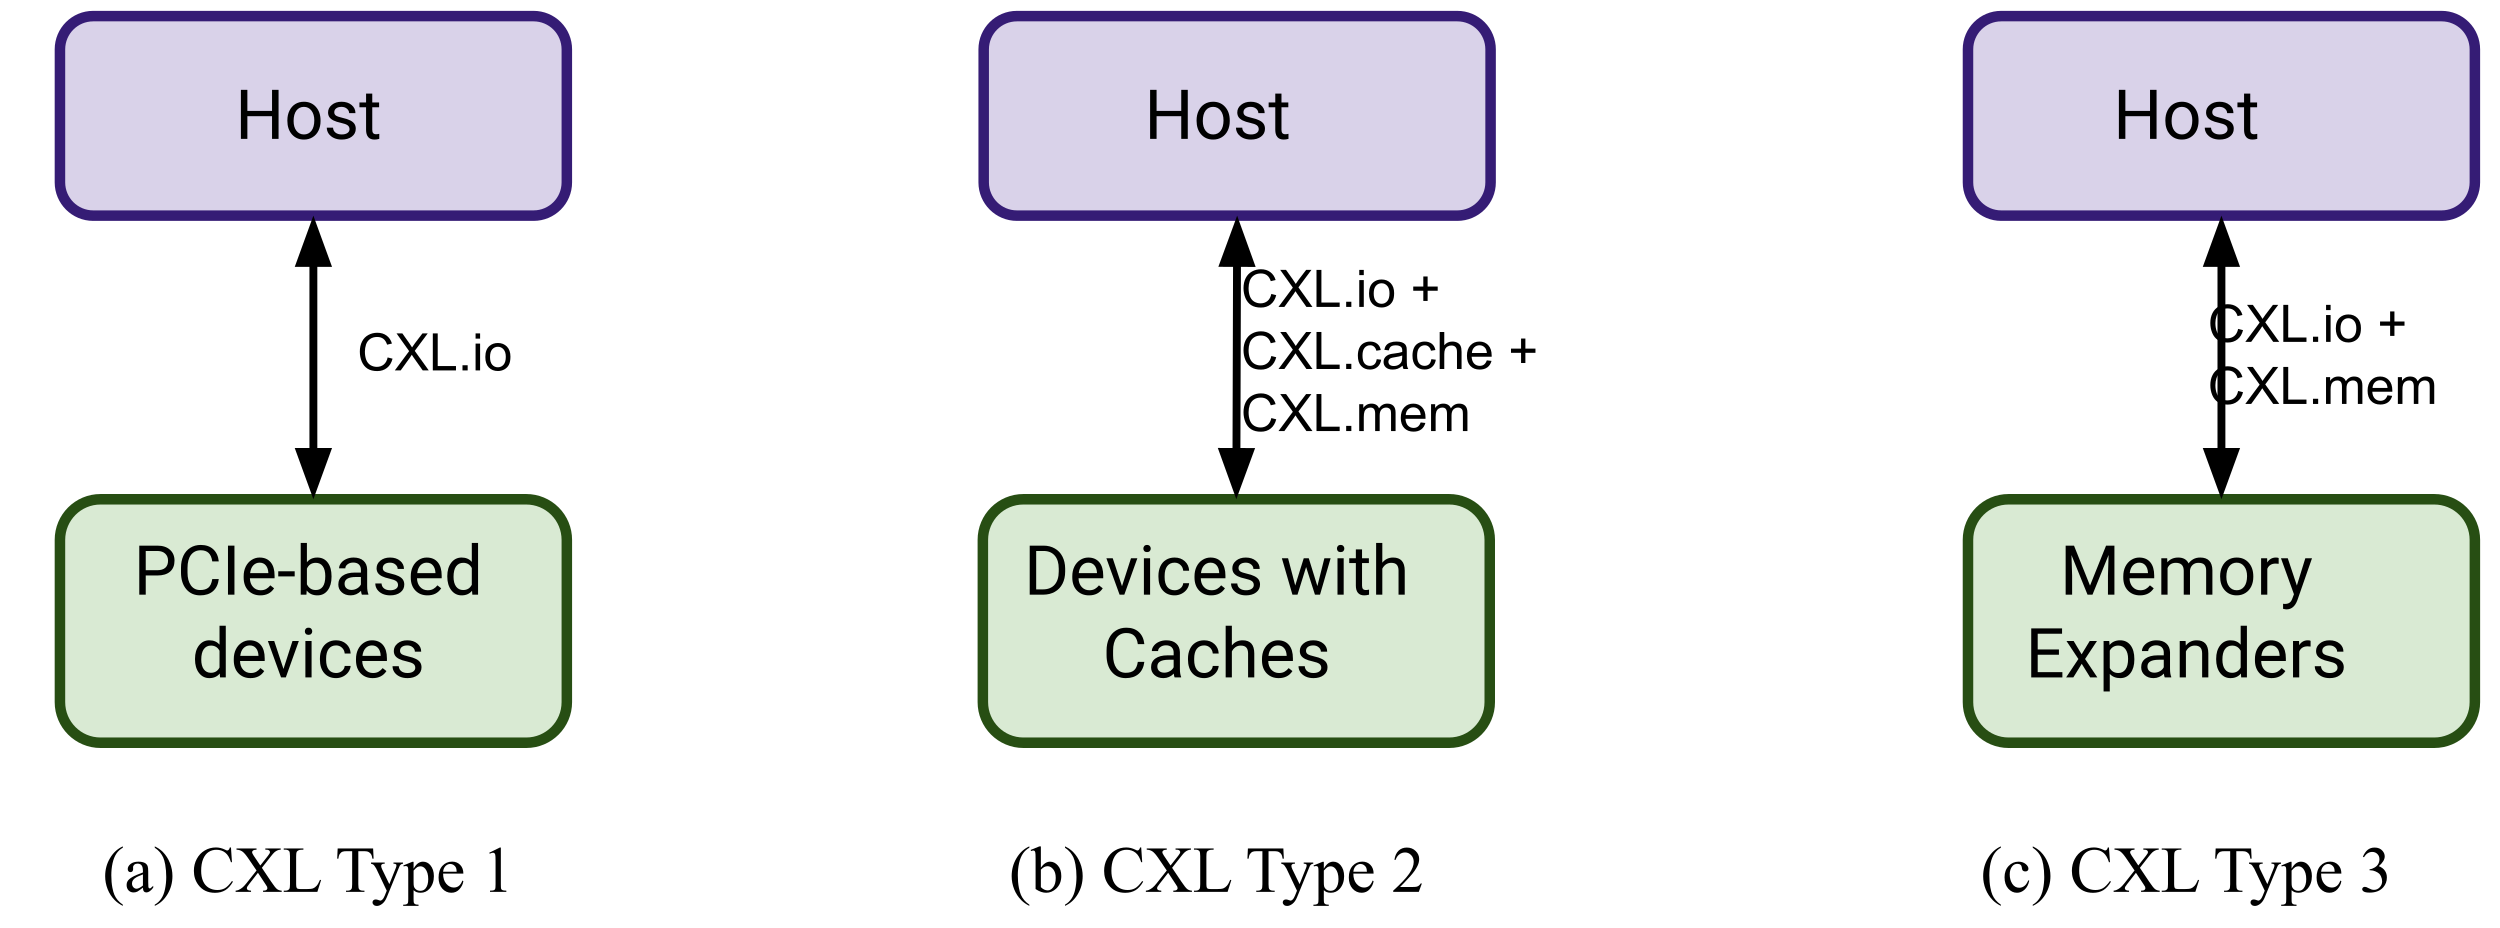 <?xml version="1.0" encoding="UTF-8"?>
<svg xmlns="http://www.w3.org/2000/svg" xmlns:xlink="http://www.w3.org/1999/xlink" width="725pt" height="269pt" viewBox="0 0 725 269" version="1.1">
<defs>
<g>
<symbol overflow="visible" id="glyph0-0">
<path style="stroke:none;" d="M 7.891 0 L 0.984 0 L 0.984 -14.219 L 7.891 -14.219 Z M 7.359 -0.828 L 7.359 -13.391 L 4.688 -7.109 Z M 1.5 -13.266 L 1.5 -0.938 L 4.125 -7.109 Z M 1.891 -0.531 L 6.922 -0.531 L 4.406 -6.453 Z M 4.406 -7.781 L 6.922 -13.688 L 1.891 -13.688 Z M 4.406 -7.781 "/>
</symbol>
<symbol overflow="visible" id="glyph0-1">
<path style="stroke:none;" d="M 12.578 0 L 10.688 0 L 10.688 -6.578 L 3.531 -6.578 L 3.531 0 L 1.656 0 L 1.656 -14.219 L 3.531 -14.219 L 3.531 -8.109 L 10.688 -8.109 L 10.688 -14.219 L 12.578 -14.219 Z M 12.578 0 "/>
</symbol>
<symbol overflow="visible" id="glyph0-2">
<path style="stroke:none;" d="M 0.891 -5.375 C 0.891 -6.414 1.094 -7.348 1.5 -8.172 C 1.906 -9.004 2.469 -9.645 3.188 -10.094 C 3.914 -10.539 4.75 -10.766 5.688 -10.766 C 7.125 -10.766 8.285 -10.266 9.172 -9.266 C 10.066 -8.273 10.516 -6.953 10.516 -5.297 L 10.516 -5.172 C 10.516 -4.141 10.316 -3.211 9.922 -2.391 C 9.523 -1.578 8.957 -0.941 8.219 -0.484 C 7.488 -0.023 6.648 0.203 5.703 0.203 C 4.273 0.203 3.113 -0.297 2.219 -1.297 C 1.332 -2.297 0.891 -3.613 0.891 -5.25 Z M 2.703 -5.172 C 2.703 -3.992 2.973 -3.051 3.516 -2.344 C 4.066 -1.633 4.797 -1.281 5.703 -1.281 C 6.617 -1.281 7.348 -1.641 7.891 -2.359 C 8.43 -3.078 8.703 -4.082 8.703 -5.375 C 8.703 -6.539 8.426 -7.484 7.875 -8.203 C 7.32 -8.922 6.594 -9.281 5.688 -9.281 C 4.789 -9.281 4.066 -8.926 3.516 -8.219 C 2.973 -7.508 2.703 -6.492 2.703 -5.172 Z M 2.703 -5.172 "/>
</symbol>
<symbol overflow="visible" id="glyph0-3">
<path style="stroke:none;" d="M 7.516 -2.797 C 7.516 -3.285 7.332 -3.664 6.969 -3.938 C 6.602 -4.207 5.961 -4.441 5.047 -4.641 C 4.129 -4.836 3.398 -5.07 2.859 -5.344 C 2.328 -5.613 1.93 -5.938 1.672 -6.312 C 1.422 -6.695 1.297 -7.148 1.297 -7.672 C 1.297 -8.535 1.66 -9.266 2.391 -9.859 C 3.117 -10.461 4.055 -10.766 5.203 -10.766 C 6.398 -10.766 7.367 -10.453 8.109 -9.828 C 8.859 -9.211 9.234 -8.426 9.234 -7.469 L 7.406 -7.469 C 7.406 -7.957 7.195 -8.379 6.781 -8.734 C 6.363 -9.098 5.836 -9.281 5.203 -9.281 C 4.535 -9.281 4.016 -9.133 3.641 -8.844 C 3.273 -8.562 3.094 -8.188 3.094 -7.719 C 3.094 -7.289 3.266 -6.961 3.609 -6.734 C 3.953 -6.516 4.578 -6.301 5.484 -6.094 C 6.391 -5.895 7.117 -5.656 7.672 -5.375 C 8.234 -5.102 8.648 -4.77 8.922 -4.375 C 9.191 -3.977 9.328 -3.5 9.328 -2.938 C 9.328 -1.988 8.945 -1.227 8.188 -0.656 C 7.438 -0.082 6.457 0.203 5.25 0.203 C 4.406 0.203 3.656 0.051 3 -0.25 C 2.352 -0.551 1.844 -0.969 1.469 -1.5 C 1.102 -2.039 0.922 -2.625 0.922 -3.25 L 2.734 -3.25 C 2.766 -2.645 3.004 -2.164 3.453 -1.812 C 3.91 -1.457 4.508 -1.281 5.25 -1.281 C 5.938 -1.281 6.484 -1.414 6.891 -1.688 C 7.305 -1.969 7.516 -2.336 7.516 -2.797 Z M 7.516 -2.797 "/>
</symbol>
<symbol overflow="visible" id="glyph0-4">
<path style="stroke:none;" d="M 3.812 -13.125 L 3.812 -10.562 L 5.797 -10.562 L 5.797 -9.172 L 3.812 -9.172 L 3.812 -2.625 C 3.812 -2.195 3.898 -1.875 4.078 -1.656 C 4.254 -1.445 4.555 -1.344 4.984 -1.344 C 5.191 -1.344 5.477 -1.383 5.844 -1.469 L 5.844 0 C 5.363 0.133 4.898 0.203 4.453 0.203 C 3.648 0.203 3.039 -0.039 2.625 -0.531 C 2.219 -1.02 2.016 -1.719 2.016 -2.625 L 2.016 -9.172 L 0.094 -9.172 L 0.094 -10.562 L 2.016 -10.562 L 2.016 -13.125 Z M 3.812 -13.125 "/>
</symbol>
<symbol overflow="visible" id="glyph0-5">
<path style="stroke:none;" d="M 3.531 -5.562 L 3.531 0 L 1.656 0 L 1.656 -14.219 L 6.891 -14.219 C 8.453 -14.219 9.672 -13.82 10.547 -13.031 C 11.43 -12.238 11.875 -11.188 11.875 -9.875 C 11.875 -8.488 11.441 -7.422 10.578 -6.672 C 9.711 -5.93 8.477 -5.562 6.875 -5.562 Z M 3.531 -7.094 L 6.891 -7.094 C 7.898 -7.094 8.672 -7.328 9.203 -7.797 C 9.734 -8.273 10 -8.961 10 -9.859 C 10 -10.703 9.734 -11.375 9.203 -11.875 C 8.672 -12.383 7.938 -12.648 7 -12.672 L 3.531 -12.672 Z M 3.531 -7.094 "/>
</symbol>
<symbol overflow="visible" id="glyph0-6">
<path style="stroke:none;" d="M 12.109 -4.516 C 11.93 -3.004 11.375 -1.836 10.438 -1.016 C 9.508 -0.203 8.27 0.203 6.719 0.203 C 5.039 0.203 3.691 -0.398 2.672 -1.609 C 1.66 -2.816 1.156 -4.43 1.156 -6.453 L 1.156 -7.812 C 1.156 -9.133 1.391 -10.297 1.859 -11.297 C 2.336 -12.297 3.008 -13.066 3.875 -13.609 C 4.738 -14.148 5.742 -14.422 6.891 -14.422 C 8.398 -14.422 9.609 -14 10.516 -13.156 C 11.43 -12.312 11.961 -11.145 12.109 -9.656 L 10.219 -9.656 C 10.062 -10.781 9.707 -11.598 9.156 -12.109 C 8.613 -12.617 7.859 -12.875 6.891 -12.875 C 5.691 -12.875 4.75 -12.43 4.062 -11.547 C 3.383 -10.66 3.047 -9.398 3.047 -7.766 L 3.047 -6.391 C 3.047 -4.848 3.367 -3.617 4.016 -2.703 C 4.66 -1.797 5.562 -1.344 6.719 -1.344 C 7.758 -1.344 8.555 -1.578 9.109 -2.047 C 9.672 -2.516 10.039 -3.336 10.219 -4.516 Z M 12.109 -4.516 "/>
</symbol>
<symbol overflow="visible" id="glyph0-7">
<path style="stroke:none;" d="M 3.656 0 L 1.781 0 L 1.781 -14.219 L 3.656 -14.219 Z M 3.656 0 "/>
</symbol>
<symbol overflow="visible" id="glyph0-8">
<path style="stroke:none;" d="M 5.75 0.203 C 4.32 0.203 3.156 -0.266 2.25 -1.203 C 1.352 -2.148 0.906 -3.41 0.906 -4.984 L 0.906 -5.328 C 0.906 -6.367 1.102 -7.301 1.5 -8.125 C 1.906 -8.945 2.469 -9.594 3.188 -10.062 C 3.906 -10.531 4.688 -10.766 5.531 -10.766 C 6.906 -10.766 7.973 -10.312 8.734 -9.406 C 9.492 -8.5 9.875 -7.203 9.875 -5.516 L 9.875 -4.766 L 2.719 -4.766 C 2.738 -3.723 3.039 -2.879 3.625 -2.234 C 4.207 -1.598 4.945 -1.281 5.844 -1.281 C 6.488 -1.281 7.031 -1.41 7.469 -1.672 C 7.914 -1.93 8.305 -2.273 8.641 -2.703 L 9.734 -1.844 C 8.848 -0.477 7.52 0.203 5.75 0.203 Z M 5.531 -9.281 C 4.801 -9.281 4.188 -9.016 3.688 -8.484 C 3.195 -7.953 2.895 -7.207 2.781 -6.25 L 8.062 -6.25 L 8.062 -6.391 C 8.008 -7.305 7.758 -8.016 7.312 -8.516 C 6.875 -9.023 6.281 -9.281 5.531 -9.281 Z M 5.531 -9.281 "/>
</symbol>
<symbol overflow="visible" id="glyph0-9">
<path style="stroke:none;" d="M 5.125 -5.297 L 0.359 -5.297 L 0.359 -6.781 L 5.125 -6.781 Z M 5.125 -5.297 "/>
</symbol>
<symbol overflow="visible" id="glyph0-10">
<path style="stroke:none;" d="M 10.312 -5.172 C 10.312 -3.555 9.941 -2.254 9.203 -1.266 C 8.461 -0.285 7.469 0.203 6.219 0.203 C 4.875 0.203 3.836 -0.27 3.109 -1.219 L 3.031 0 L 1.375 0 L 1.375 -15 L 3.172 -15 L 3.172 -9.406 C 3.898 -10.312 4.906 -10.766 6.188 -10.766 C 7.469 -10.766 8.473 -10.281 9.203 -9.312 C 9.941 -8.344 10.312 -7.016 10.312 -5.328 Z M 8.5 -5.375 C 8.5 -6.602 8.258 -7.551 7.781 -8.219 C 7.312 -8.895 6.633 -9.234 5.75 -9.234 C 4.551 -9.234 3.691 -8.676 3.172 -7.562 L 3.172 -3 C 3.723 -1.895 4.586 -1.344 5.766 -1.344 C 6.629 -1.344 7.301 -1.676 7.781 -2.344 C 8.258 -3.008 8.5 -4.02 8.5 -5.375 Z M 8.5 -5.375 "/>
</symbol>
<symbol overflow="visible" id="glyph0-11">
<path style="stroke:none;" d="M 7.891 0 C 7.785 -0.207 7.703 -0.578 7.641 -1.109 C 6.797 -0.234 5.789 0.203 4.625 0.203 C 3.582 0.203 2.727 -0.094 2.062 -0.688 C 1.395 -1.281 1.062 -2.031 1.062 -2.938 C 1.062 -4.031 1.477 -4.879 2.312 -5.484 C 3.156 -6.098 4.332 -6.406 5.844 -6.406 L 7.609 -6.406 L 7.609 -7.234 C 7.609 -7.867 7.414 -8.375 7.031 -8.75 C 6.656 -9.125 6.102 -9.312 5.375 -9.312 C 4.727 -9.312 4.188 -9.145 3.75 -8.812 C 3.312 -8.488 3.094 -8.098 3.094 -7.641 L 1.281 -7.641 C 1.281 -8.16 1.469 -8.664 1.844 -9.156 C 2.219 -9.656 2.723 -10.047 3.359 -10.328 C 4.004 -10.617 4.711 -10.766 5.484 -10.766 C 6.703 -10.766 7.656 -10.457 8.344 -9.844 C 9.031 -9.238 9.391 -8.398 9.422 -7.328 L 9.422 -2.469 C 9.422 -1.5 9.539 -0.727 9.781 -0.156 L 9.781 0 Z M 4.891 -1.375 C 5.461 -1.375 6 -1.52 6.5 -1.812 C 7.008 -2.102 7.379 -2.484 7.609 -2.953 L 7.609 -5.125 L 6.188 -5.125 C 3.977 -5.125 2.875 -4.477 2.875 -3.188 C 2.875 -2.613 3.062 -2.164 3.438 -1.844 C 3.812 -1.531 4.297 -1.375 4.891 -1.375 Z M 4.891 -1.375 "/>
</symbol>
<symbol overflow="visible" id="glyph0-12">
<path style="stroke:none;" d="M 0.922 -5.375 C 0.922 -6.988 1.305 -8.289 2.078 -9.281 C 2.848 -10.27 3.852 -10.766 5.094 -10.766 C 6.332 -10.766 7.312 -10.344 8.031 -9.5 L 8.031 -15 L 9.844 -15 L 9.844 0 L 8.188 0 L 8.094 -1.141 C 7.375 -0.242 6.367 0.203 5.078 0.203 C 3.859 0.203 2.859 -0.297 2.078 -1.297 C 1.305 -2.305 0.922 -3.617 0.922 -5.234 Z M 2.734 -5.172 C 2.734 -3.973 2.977 -3.035 3.469 -2.359 C 3.969 -1.68 4.656 -1.344 5.531 -1.344 C 6.676 -1.344 7.508 -1.852 8.031 -2.875 L 8.031 -7.734 C 7.5 -8.734 6.672 -9.234 5.547 -9.234 C 4.66 -9.234 3.969 -8.891 3.469 -8.203 C 2.977 -7.516 2.734 -6.504 2.734 -5.172 Z M 2.734 -5.172 "/>
</symbol>
<symbol overflow="visible" id="glyph0-13">
<path style="stroke:none;" d=""/>
</symbol>
<symbol overflow="visible" id="glyph0-14">
<path style="stroke:none;" d="M 4.859 -2.453 L 7.469 -10.562 L 9.312 -10.562 L 5.531 0 L 4.156 0 L 0.328 -10.562 L 2.172 -10.562 Z M 4.859 -2.453 "/>
</symbol>
<symbol overflow="visible" id="glyph0-15">
<path style="stroke:none;" d="M 3.328 0 L 1.531 0 L 1.531 -10.562 L 3.328 -10.562 Z M 1.375 -13.375 C 1.375 -13.664 1.461 -13.91 1.641 -14.109 C 1.828 -14.316 2.094 -14.422 2.438 -14.422 C 2.789 -14.422 3.055 -14.316 3.234 -14.109 C 3.422 -13.91 3.516 -13.664 3.516 -13.375 C 3.516 -13.082 3.422 -12.836 3.234 -12.641 C 3.055 -12.441 2.789 -12.344 2.438 -12.344 C 2.094 -12.344 1.828 -12.441 1.641 -12.641 C 1.461 -12.836 1.375 -13.082 1.375 -13.375 Z M 1.375 -13.375 "/>
</symbol>
<symbol overflow="visible" id="glyph0-16">
<path style="stroke:none;" d="M 5.609 -1.281 C 6.254 -1.281 6.816 -1.473 7.297 -1.859 C 7.773 -2.254 8.039 -2.742 8.094 -3.328 L 9.812 -3.328 C 9.77 -2.723 9.555 -2.145 9.172 -1.594 C 8.797 -1.051 8.285 -0.613 7.641 -0.281 C 7.004 0.039 6.328 0.203 5.609 0.203 C 4.172 0.203 3.023 -0.273 2.172 -1.234 C 1.328 -2.203 0.906 -3.52 0.906 -5.188 L 0.906 -5.484 C 0.906 -6.516 1.094 -7.43 1.469 -8.234 C 1.844 -9.035 2.383 -9.656 3.094 -10.094 C 3.801 -10.539 4.633 -10.766 5.594 -10.766 C 6.781 -10.766 7.766 -10.41 8.547 -9.703 C 9.336 -8.992 9.758 -8.07 9.812 -6.938 L 8.094 -6.938 C 8.039 -7.613 7.781 -8.172 7.312 -8.609 C 6.852 -9.055 6.281 -9.281 5.594 -9.281 C 4.676 -9.281 3.961 -8.945 3.453 -8.281 C 2.953 -7.625 2.703 -6.672 2.703 -5.422 L 2.703 -5.078 C 2.703 -3.859 2.953 -2.922 3.453 -2.266 C 3.953 -1.609 4.672 -1.281 5.609 -1.281 Z M 5.609 -1.281 "/>
</symbol>
<symbol overflow="visible" id="glyph0-17">
<path style="stroke:none;" d="M 1.656 0 L 1.656 -14.219 L 5.672 -14.219 C 6.898 -14.219 7.988 -13.941 8.938 -13.391 C 9.895 -12.848 10.629 -12.07 11.141 -11.062 C 11.66 -10.051 11.926 -8.895 11.938 -7.594 L 11.938 -6.688 C 11.938 -5.344 11.676 -4.164 11.156 -3.156 C 10.633 -2.145 9.895 -1.367 8.938 -0.828 C 7.977 -0.285 6.863 -0.008 5.594 0 Z M 3.531 -12.672 L 3.531 -1.531 L 5.5 -1.531 C 6.945 -1.531 8.07 -1.977 8.875 -2.875 C 9.676 -3.781 10.078 -5.062 10.078 -6.719 L 10.078 -7.547 C 10.078 -9.16 9.695 -10.414 8.938 -11.312 C 8.176 -12.207 7.102 -12.66 5.719 -12.672 Z M 3.531 -12.672 "/>
</symbol>
<symbol overflow="visible" id="glyph0-18">
<path style="stroke:none;" d="M 10.719 -2.484 L 12.75 -10.562 L 14.562 -10.562 L 11.484 0 L 10.016 0 L 7.453 -8.016 L 4.953 0 L 3.484 0 L 0.422 -10.562 L 2.219 -10.562 L 4.297 -2.656 L 6.766 -10.562 L 8.219 -10.562 Z M 10.719 -2.484 "/>
</symbol>
<symbol overflow="visible" id="glyph0-19">
<path style="stroke:none;" d="M 3.172 -9.281 C 3.973 -10.27 5.016 -10.766 6.297 -10.766 C 8.535 -10.766 9.66 -9.504 9.672 -6.984 L 9.672 0 L 7.875 0 L 7.875 -7 C 7.863 -7.758 7.688 -8.32 7.344 -8.688 C 7.008 -9.051 6.477 -9.234 5.75 -9.234 C 5.164 -9.234 4.648 -9.078 4.203 -8.766 C 3.766 -8.453 3.422 -8.039 3.172 -7.531 L 3.172 0 L 1.375 0 L 1.375 -15 L 3.172 -15 Z M 3.172 -9.281 "/>
</symbol>
<symbol overflow="visible" id="glyph0-20">
<path style="stroke:none;" d="M 4.078 -14.219 L 8.719 -2.625 L 13.375 -14.219 L 15.797 -14.219 L 15.797 0 L 13.922 0 L 13.922 -5.531 L 14.109 -11.516 L 9.438 0 L 8 0 L 3.344 -11.484 L 3.531 -5.531 L 3.531 0 L 1.656 0 L 1.656 -14.219 Z M 4.078 -14.219 "/>
</symbol>
<symbol overflow="visible" id="glyph0-21">
<path style="stroke:none;" d="M 3.062 -10.562 L 3.109 -9.391 C 3.891 -10.305 4.938 -10.766 6.25 -10.766 C 7.727 -10.766 8.734 -10.195 9.266 -9.062 C 9.617 -9.57 10.078 -9.984 10.641 -10.297 C 11.203 -10.609 11.867 -10.766 12.641 -10.766 C 14.953 -10.766 16.129 -9.535 16.172 -7.078 L 16.172 0 L 14.359 0 L 14.359 -6.969 C 14.359 -7.727 14.188 -8.297 13.844 -8.672 C 13.5 -9.047 12.922 -9.234 12.109 -9.234 C 11.441 -9.234 10.883 -9.031 10.438 -8.625 C 10 -8.227 9.742 -7.691 9.672 -7.016 L 9.672 0 L 7.859 0 L 7.859 -6.922 C 7.859 -8.461 7.102 -9.234 5.594 -9.234 C 4.406 -9.234 3.598 -8.727 3.172 -7.719 L 3.172 0 L 1.359 0 L 1.359 -10.562 Z M 3.062 -10.562 "/>
</symbol>
<symbol overflow="visible" id="glyph0-22">
<path style="stroke:none;" d="M 6.469 -8.953 C 6.195 -8.992 5.906 -9.016 5.594 -9.016 C 4.406 -9.016 3.598 -8.508 3.172 -7.5 L 3.172 0 L 1.375 0 L 1.375 -10.562 L 3.125 -10.562 L 3.156 -9.344 C 3.75 -10.289 4.586 -10.766 5.672 -10.766 C 6.023 -10.766 6.289 -10.719 6.469 -10.625 Z M 6.469 -8.953 "/>
</symbol>
<symbol overflow="visible" id="glyph0-23">
<path style="stroke:none;" d="M 4.828 -2.641 L 7.281 -10.562 L 9.219 -10.562 L 4.969 1.625 C 4.312 3.383 3.27 4.266 1.844 4.266 L 1.5 4.234 L 0.828 4.109 L 0.828 2.641 L 1.312 2.688 C 1.926 2.688 2.398 2.562 2.734 2.312 C 3.078 2.062 3.359 1.609 3.578 0.953 L 3.984 -0.125 L 0.219 -10.562 L 2.188 -10.562 Z M 4.828 -2.641 "/>
</symbol>
<symbol overflow="visible" id="glyph0-24">
<path style="stroke:none;" d="M 9.688 -6.578 L 3.531 -6.578 L 3.531 -1.531 L 10.688 -1.531 L 10.688 0 L 1.656 0 L 1.656 -14.219 L 10.594 -14.219 L 10.594 -12.672 L 3.531 -12.672 L 3.531 -8.109 L 9.688 -8.109 Z M 9.688 -6.578 "/>
</symbol>
<symbol overflow="visible" id="glyph0-25">
<path style="stroke:none;" d="M 4.906 -6.703 L 7.25 -10.562 L 9.359 -10.562 L 5.906 -5.344 L 9.469 0 L 7.391 0 L 4.938 -3.953 L 2.5 0 L 0.406 0 L 3.969 -5.344 L 0.516 -10.562 L 2.594 -10.562 Z M 4.906 -6.703 "/>
</symbol>
<symbol overflow="visible" id="glyph0-26">
<path style="stroke:none;" d="M 10.297 -5.172 C 10.297 -3.555 9.926 -2.254 9.188 -1.266 C 8.457 -0.285 7.461 0.203 6.203 0.203 C 4.922 0.203 3.91 -0.207 3.172 -1.031 L 3.172 4.062 L 1.375 4.062 L 1.375 -10.562 L 3.016 -10.562 L 3.109 -9.391 C 3.836 -10.305 4.859 -10.766 6.172 -10.766 C 7.441 -10.766 8.445 -10.285 9.188 -9.328 C 9.926 -8.367 10.297 -7.035 10.297 -5.328 Z M 8.484 -5.375 C 8.484 -6.562 8.227 -7.5 7.719 -8.188 C 7.219 -8.883 6.523 -9.234 5.641 -9.234 C 4.547 -9.234 3.723 -8.75 3.172 -7.781 L 3.172 -2.719 C 3.711 -1.758 4.539 -1.281 5.656 -1.281 C 6.52 -1.281 7.207 -1.625 7.719 -2.312 C 8.227 -3 8.484 -4.02 8.484 -5.375 Z M 8.484 -5.375 "/>
</symbol>
<symbol overflow="visible" id="glyph0-27">
<path style="stroke:none;" d="M 3.078 -10.562 L 3.141 -9.234 C 3.941 -10.254 4.992 -10.766 6.297 -10.766 C 8.535 -10.766 9.66 -9.504 9.672 -6.984 L 9.672 0 L 7.875 0 L 7.875 -7 C 7.863 -7.758 7.688 -8.32 7.344 -8.688 C 7.008 -9.051 6.477 -9.234 5.75 -9.234 C 5.164 -9.234 4.648 -9.078 4.203 -8.766 C 3.766 -8.453 3.422 -8.039 3.172 -7.531 L 3.172 0 L 1.375 0 L 1.375 -10.562 Z M 3.078 -10.562 "/>
</symbol>
<symbol overflow="visible" id="glyph1-0">
<path style="stroke:none;" d="M 1.875 0 L 1.875 -9.375 L 9.375 -9.375 L 9.375 0 Z M 2.109 -0.234 L 9.141 -0.234 L 9.141 -9.141 L 2.109 -9.141 Z M 2.109 -0.234 "/>
</symbol>
<symbol overflow="visible" id="glyph1-1">
<path style="stroke:none;" d="M 8.812 -3.766 L 10.234 -3.406 C 9.941 -2.238 9.406 -1.348 8.625 -0.734 C 7.852 -0.117 6.91 0.188 5.797 0.188 C 4.641 0.188 3.695 -0.047 2.969 -0.516 C 2.238 -0.992 1.688 -1.676 1.312 -2.562 C 0.938 -3.457 0.75 -4.422 0.75 -5.453 C 0.75 -6.566 0.961 -7.539 1.391 -8.375 C 1.816 -9.207 2.422 -9.836 3.203 -10.266 C 3.992 -10.703 4.863 -10.922 5.812 -10.922 C 6.883 -10.922 7.785 -10.645 8.516 -10.094 C 9.254 -9.551 9.77 -8.785 10.062 -7.797 L 8.656 -7.469 C 8.406 -8.25 8.039 -8.816 7.562 -9.172 C 7.094 -9.523 6.5 -9.703 5.781 -9.703 C 4.957 -9.703 4.27 -9.504 3.719 -9.109 C 3.164 -8.711 2.773 -8.18 2.547 -7.516 C 2.328 -6.848 2.219 -6.16 2.219 -5.453 C 2.219 -4.547 2.348 -3.75 2.609 -3.062 C 2.879 -2.383 3.289 -1.875 3.844 -1.531 C 4.406 -1.195 5.016 -1.031 5.672 -1.031 C 6.473 -1.031 7.148 -1.258 7.703 -1.719 C 8.254 -2.176 8.625 -2.859 8.812 -3.766 Z M 8.812 -3.766 "/>
</symbol>
<symbol overflow="visible" id="glyph1-2">
<path style="stroke:none;" d="M 0.062 0 L 4.219 -5.594 L 0.562 -10.734 L 2.25 -10.734 L 4.203 -7.984 C 4.609 -7.41 4.895 -6.973 5.062 -6.672 C 5.301 -7.055 5.582 -7.461 5.906 -7.891 L 8.078 -10.734 L 9.609 -10.734 L 5.844 -5.672 L 9.906 0 L 8.156 0 L 5.453 -3.828 C 5.297 -4.047 5.141 -4.285 4.984 -4.547 C 4.742 -4.16 4.57 -3.895 4.469 -3.75 L 1.766 0 Z M 0.062 0 "/>
</symbol>
<symbol overflow="visible" id="glyph1-3">
<path style="stroke:none;" d="M 1.094 0 L 1.094 -10.734 L 2.516 -10.734 L 2.516 -1.266 L 7.812 -1.266 L 7.812 0 Z M 1.094 0 "/>
</symbol>
<symbol overflow="visible" id="glyph1-4">
<path style="stroke:none;" d="M 1.359 0 L 1.359 -1.5 L 2.859 -1.5 L 2.859 0 Z M 1.359 0 "/>
</symbol>
<symbol overflow="visible" id="glyph1-5">
<path style="stroke:none;" d="M 1 -9.219 L 1 -10.734 L 2.312 -10.734 L 2.312 -9.219 Z M 1 0 L 1 -7.781 L 2.312 -7.781 L 2.312 0 Z M 1 0 "/>
</symbol>
<symbol overflow="visible" id="glyph1-6">
<path style="stroke:none;" d="M 0.5 -3.891 C 0.5 -5.328 0.898 -6.395 1.703 -7.094 C 2.367 -7.664 3.18 -7.953 4.141 -7.953 C 5.211 -7.953 6.086 -7.602 6.766 -6.906 C 7.441 -6.207 7.781 -5.238 7.781 -4 C 7.781 -3 7.629 -2.211 7.328 -1.641 C 7.035 -1.066 6.598 -0.617 6.016 -0.297 C 5.441 0.016 4.816 0.172 4.141 0.172 C 3.055 0.172 2.176 -0.176 1.5 -0.875 C 0.832 -1.57 0.5 -2.578 0.5 -3.891 Z M 1.859 -3.891 C 1.859 -2.891 2.07 -2.141 2.5 -1.641 C 2.938 -1.148 3.484 -0.906 4.141 -0.906 C 4.797 -0.906 5.344 -1.156 5.781 -1.656 C 6.219 -2.156 6.438 -2.914 6.438 -3.938 C 6.438 -4.895 6.219 -5.617 5.781 -6.109 C 5.344 -6.609 4.797 -6.859 4.141 -6.859 C 3.484 -6.859 2.938 -6.613 2.5 -6.125 C 2.07 -5.633 1.859 -4.891 1.859 -3.891 Z M 1.859 -3.891 "/>
</symbol>
<symbol overflow="visible" id="glyph1-7">
<path style="stroke:none;" d=""/>
</symbol>
<symbol overflow="visible" id="glyph1-8">
<path style="stroke:none;" d="M 3.75 -1.734 L 3.75 -4.688 L 0.828 -4.688 L 0.828 -5.906 L 3.75 -5.906 L 3.75 -8.828 L 5 -8.828 L 5 -5.906 L 7.922 -5.906 L 7.922 -4.688 L 5 -4.688 L 5 -1.734 Z M 3.75 -1.734 "/>
</symbol>
<symbol overflow="visible" id="glyph1-9">
<path style="stroke:none;" d="M 6.062 -2.844 L 7.359 -2.688 C 7.223 -1.789 6.859 -1.086 6.266 -0.578 C 5.68 -0.078 4.969 0.172 4.125 0.172 C 3.062 0.172 2.207 -0.172 1.562 -0.859 C 0.914 -1.555 0.594 -2.555 0.594 -3.859 C 0.594 -4.703 0.727 -5.438 1 -6.062 C 1.281 -6.695 1.703 -7.172 2.266 -7.484 C 2.836 -7.797 3.457 -7.953 4.125 -7.953 C 4.969 -7.953 5.66 -7.738 6.203 -7.312 C 6.742 -6.883 7.086 -6.281 7.234 -5.5 L 5.953 -5.297 C 5.828 -5.816 5.609 -6.207 5.297 -6.469 C 4.992 -6.738 4.625 -6.875 4.188 -6.875 C 3.52 -6.875 2.977 -6.633 2.562 -6.156 C 2.145 -5.676 1.938 -4.922 1.938 -3.891 C 1.938 -2.848 2.133 -2.086 2.531 -1.609 C 2.938 -1.141 3.461 -0.906 4.109 -0.906 C 4.629 -0.906 5.062 -1.062 5.406 -1.375 C 5.75 -1.695 5.969 -2.188 6.062 -2.844 Z M 6.062 -2.844 "/>
</symbol>
<symbol overflow="visible" id="glyph1-10">
<path style="stroke:none;" d="M 6.062 -0.953 C 5.57 -0.547 5.102 -0.254 4.656 -0.078 C 4.207 0.086 3.723 0.172 3.203 0.172 C 2.348 0.172 1.691 -0.035 1.234 -0.453 C 0.773 -0.867 0.547 -1.398 0.547 -2.047 C 0.547 -2.43 0.629 -2.781 0.797 -3.094 C 0.973 -3.406 1.203 -3.656 1.484 -3.844 C 1.766 -4.039 2.082 -4.188 2.438 -4.281 C 2.688 -4.352 3.078 -4.422 3.609 -4.484 C 4.672 -4.609 5.453 -4.758 5.953 -4.938 C 5.961 -5.113 5.969 -5.227 5.969 -5.281 C 5.969 -5.82 5.844 -6.203 5.594 -6.422 C 5.25 -6.711 4.75 -6.859 4.094 -6.859 C 3.469 -6.859 3.004 -6.75 2.703 -6.531 C 2.41 -6.32 2.195 -5.941 2.062 -5.391 L 0.766 -5.562 C 0.879 -6.113 1.07 -6.555 1.344 -6.891 C 1.613 -7.234 2.004 -7.492 2.516 -7.672 C 3.023 -7.859 3.613 -7.953 4.281 -7.953 C 4.945 -7.953 5.484 -7.875 5.891 -7.719 C 6.305 -7.562 6.613 -7.363 6.812 -7.125 C 7.008 -6.895 7.145 -6.598 7.219 -6.234 C 7.258 -6.004 7.281 -5.598 7.281 -5.016 L 7.281 -3.266 C 7.281 -2.035 7.305 -1.258 7.359 -0.938 C 7.422 -0.613 7.535 -0.301 7.703 0 L 6.328 0 C 6.191 -0.27 6.102 -0.586 6.062 -0.953 Z M 5.953 -3.906 C 5.473 -3.707 4.754 -3.539 3.797 -3.406 C 3.254 -3.32 2.867 -3.234 2.641 -3.141 C 2.422 -3.047 2.25 -2.906 2.125 -2.719 C 2.008 -2.531 1.953 -2.32 1.953 -2.094 C 1.953 -1.738 2.082 -1.441 2.344 -1.203 C 2.613 -0.973 3.004 -0.859 3.516 -0.859 C 4.023 -0.859 4.477 -0.969 4.875 -1.188 C 5.27 -1.414 5.562 -1.723 5.75 -2.109 C 5.883 -2.398 5.953 -2.836 5.953 -3.422 Z M 5.953 -3.906 "/>
</symbol>
<symbol overflow="visible" id="glyph1-11">
<path style="stroke:none;" d="M 0.984 0 L 0.984 -10.734 L 2.312 -10.734 L 2.312 -6.891 C 2.926 -7.598 3.703 -7.953 4.641 -7.953 C 5.211 -7.953 5.711 -7.836 6.141 -7.609 C 6.566 -7.379 6.867 -7.066 7.047 -6.672 C 7.234 -6.273 7.328 -5.691 7.328 -4.922 L 7.328 0 L 6 0 L 6 -4.922 C 6 -5.586 5.859 -6.066 5.578 -6.359 C 5.297 -6.66 4.891 -6.812 4.359 -6.812 C 3.973 -6.812 3.609 -6.711 3.266 -6.516 C 2.922 -6.316 2.676 -6.039 2.531 -5.688 C 2.383 -5.344 2.312 -4.863 2.312 -4.25 L 2.312 0 Z M 0.984 0 "/>
</symbol>
<symbol overflow="visible" id="glyph1-12">
<path style="stroke:none;" d="M 6.312 -2.5 L 7.672 -2.344 C 7.461 -1.539 7.066 -0.922 6.484 -0.484 C 5.898 -0.047 5.156 0.172 4.25 0.172 C 3.113 0.172 2.211 -0.176 1.547 -0.875 C 0.879 -1.57 0.547 -2.555 0.547 -3.828 C 0.547 -5.129 0.883 -6.141 1.562 -6.859 C 2.238 -7.586 3.113 -7.953 4.188 -7.953 C 5.227 -7.953 6.078 -7.598 6.734 -6.891 C 7.391 -6.18 7.719 -5.188 7.719 -3.906 C 7.719 -3.82 7.719 -3.703 7.719 -3.547 L 1.906 -3.547 C 1.957 -2.691 2.195 -2.035 2.625 -1.578 C 3.062 -1.129 3.609 -0.906 4.266 -0.906 C 4.742 -0.906 5.156 -1.031 5.5 -1.281 C 5.844 -1.539 6.113 -1.945 6.312 -2.5 Z M 1.984 -4.641 L 6.328 -4.641 C 6.266 -5.297 6.098 -5.785 5.828 -6.109 C 5.41 -6.617 4.867 -6.875 4.203 -6.875 C 3.586 -6.875 3.07 -6.672 2.656 -6.266 C 2.25 -5.859 2.023 -5.316 1.984 -4.641 Z M 1.984 -4.641 "/>
</symbol>
<symbol overflow="visible" id="glyph1-13">
<path style="stroke:none;" d="M 0.984 0 L 0.984 -7.781 L 2.172 -7.781 L 2.172 -6.688 C 2.41 -7.07 2.734 -7.379 3.141 -7.609 C 3.547 -7.836 4.008 -7.953 4.531 -7.953 C 5.102 -7.953 5.57 -7.832 5.938 -7.594 C 6.312 -7.352 6.57 -7.02 6.719 -6.594 C 7.332 -7.5 8.133 -7.953 9.125 -7.953 C 9.895 -7.953 10.488 -7.738 10.906 -7.312 C 11.32 -6.883 11.531 -6.227 11.531 -5.344 L 11.531 0 L 10.219 0 L 10.219 -4.906 C 10.219 -5.426 10.176 -5.801 10.094 -6.031 C 10.008 -6.27 9.852 -6.457 9.625 -6.594 C 9.395 -6.738 9.129 -6.812 8.828 -6.812 C 8.285 -6.812 7.832 -6.629 7.469 -6.266 C 7.102 -5.898 6.922 -5.316 6.922 -4.516 L 6.922 0 L 5.609 0 L 5.609 -5.047 C 5.609 -5.641 5.5 -6.082 5.281 -6.375 C 5.07 -6.664 4.723 -6.812 4.234 -6.812 C 3.859 -6.812 3.516 -6.711 3.203 -6.516 C 2.891 -6.316 2.66 -6.031 2.516 -5.656 C 2.379 -5.281 2.312 -4.738 2.312 -4.031 L 2.312 0 Z M 0.984 0 "/>
</symbol>
<symbol overflow="visible" id="glyph2-0">
<path style="stroke:none;" d="M 2.641 0 L 2.641 -11.875 L 12.141 -11.875 L 12.141 0 Z M 2.938 -0.297 L 11.844 -0.297 L 11.844 -11.578 L 2.938 -11.578 Z M 2.938 -0.297 "/>
</symbol>
<symbol overflow="visible" id="glyph2-1">
<path style="stroke:none;" d="M 5.906 3.719 L 5.906 4.062 C 4.969 3.594 4.188 3.039 3.562 2.406 C 2.676 1.508 1.988 0.453 1.5 -0.766 C 1.02 -1.984 0.781 -3.25 0.781 -4.562 C 0.781 -6.477 1.254 -8.223 2.203 -9.797 C 3.148 -11.379 4.383 -12.508 5.906 -13.188 L 5.906 -12.797 C 5.145 -12.379 4.52 -11.805 4.031 -11.078 C 3.539 -10.348 3.172 -9.422 2.922 -8.297 C 2.68 -7.18 2.562 -6.016 2.562 -4.797 C 2.562 -3.473 2.664 -2.27 2.875 -1.188 C 3.039 -0.332 3.234 0.348 3.453 0.859 C 3.68 1.379 3.988 1.879 4.375 2.359 C 4.77 2.836 5.281 3.289 5.906 3.719 Z M 5.906 3.719 "/>
</symbol>
<symbol overflow="visible" id="glyph2-2">
<path style="stroke:none;" d="M 5.406 -1.219 C 4.531 -0.551 3.984 -0.164 3.766 -0.062 C 3.43 0.094 3.078 0.172 2.703 0.172 C 2.109 0.172 1.617 -0.023 1.234 -0.422 C 0.859 -0.828 0.672 -1.359 0.672 -2.016 C 0.672 -2.43 0.766 -2.789 0.953 -3.094 C 1.211 -3.508 1.656 -3.898 2.281 -4.266 C 2.906 -4.641 3.945 -5.094 5.406 -5.625 L 5.406 -5.969 C 5.406 -6.812 5.27 -7.391 5 -7.703 C 4.738 -8.023 4.348 -8.188 3.828 -8.188 C 3.441 -8.188 3.133 -8.082 2.906 -7.875 C 2.664 -7.656 2.547 -7.41 2.547 -7.141 L 2.562 -6.609 C 2.562 -6.316 2.488 -6.094 2.344 -5.938 C 2.207 -5.789 2.02 -5.719 1.781 -5.719 C 1.551 -5.719 1.363 -5.797 1.219 -5.953 C 1.07 -6.117 1 -6.336 1 -6.609 C 1 -7.141 1.27 -7.629 1.812 -8.078 C 2.363 -8.523 3.129 -8.75 4.109 -8.75 C 4.859 -8.75 5.477 -8.625 5.969 -8.375 C 6.332 -8.176 6.598 -7.875 6.766 -7.469 C 6.879 -7.195 6.938 -6.648 6.938 -5.828 L 6.938 -2.953 C 6.938 -2.141 6.953 -1.641 6.984 -1.453 C 7.016 -1.273 7.066 -1.156 7.141 -1.094 C 7.211 -1.031 7.297 -1 7.391 -1 C 7.484 -1 7.566 -1.02 7.641 -1.062 C 7.773 -1.145 8.023 -1.375 8.391 -1.75 L 8.391 -1.219 C 7.703 -0.289 7.039 0.172 6.406 0.172 C 6.102 0.172 5.863 0.066 5.688 -0.141 C 5.508 -0.359 5.414 -0.719 5.406 -1.219 Z M 5.406 -1.828 L 5.406 -5.062 C 4.477 -4.695 3.875 -4.438 3.594 -4.281 C 3.102 -4.008 2.754 -3.723 2.547 -3.422 C 2.336 -3.129 2.234 -2.805 2.234 -2.453 C 2.234 -2.004 2.363 -1.633 2.625 -1.344 C 2.895 -1.051 3.203 -0.906 3.547 -0.906 C 4.023 -0.906 4.645 -1.211 5.406 -1.828 Z M 5.406 -1.828 "/>
</symbol>
<symbol overflow="visible" id="glyph2-3">
<path style="stroke:none;" d="M 0.422 -12.797 L 0.422 -13.188 C 1.367 -12.727 2.156 -12.18 2.781 -11.547 C 3.656 -10.648 4.332 -9.594 4.812 -8.375 C 5.301 -7.156 5.547 -5.891 5.547 -4.578 C 5.547 -2.66 5.07 -0.91 4.125 0.672 C 3.188 2.254 1.953 3.383 0.422 4.062 L 0.422 3.719 C 1.18 3.289 1.805 2.711 2.297 1.984 C 2.797 1.266 3.16 0.344 3.391 -0.781 C 3.629 -1.906 3.75 -3.078 3.75 -4.297 C 3.75 -5.609 3.648 -6.812 3.453 -7.906 C 3.297 -8.758 3.102 -9.441 2.875 -9.953 C 2.645 -10.461 2.336 -10.957 1.953 -11.438 C 1.566 -11.914 1.055 -12.367 0.422 -12.797 Z M 0.422 -12.797 "/>
</symbol>
<symbol overflow="visible" id="glyph2-4">
<path style="stroke:none;" d=""/>
</symbol>
<symbol overflow="visible" id="glyph2-5">
<path style="stroke:none;" d="M 11.438 -12.875 L 11.734 -8.594 L 11.438 -8.594 C 11.051 -9.875 10.504 -10.797 9.797 -11.359 C 9.086 -11.922 8.234 -12.203 7.234 -12.203 C 6.398 -12.203 5.645 -11.988 4.969 -11.562 C 4.301 -11.133 3.77 -10.457 3.375 -9.531 C 2.988 -8.602 2.797 -7.453 2.797 -6.078 C 2.797 -4.941 2.977 -3.953 3.344 -3.109 C 3.707 -2.273 4.254 -1.633 4.984 -1.188 C 5.723 -0.75 6.562 -0.531 7.5 -0.531 C 8.32 -0.531 9.047 -0.703 9.672 -1.047 C 10.297 -1.398 10.984 -2.098 11.734 -3.141 L 12.016 -2.953 C 11.379 -1.828 10.641 -1.004 9.797 -0.484 C 8.961 0.023 7.969 0.281 6.812 0.281 C 4.727 0.281 3.113 -0.488 1.969 -2.031 C 1.113 -3.176 0.688 -4.531 0.688 -6.094 C 0.688 -7.352 0.969 -8.508 1.531 -9.562 C 2.094 -10.613 2.863 -11.426 3.844 -12 C 4.832 -12.582 5.914 -12.875 7.094 -12.875 C 8 -12.875 8.895 -12.648 9.781 -12.203 C 10.039 -12.066 10.223 -12 10.328 -12 C 10.492 -12 10.641 -12.055 10.766 -12.172 C 10.93 -12.336 11.047 -12.57 11.109 -12.875 Z M 11.438 -12.875 "/>
</symbol>
<symbol overflow="visible" id="glyph2-6">
<path style="stroke:none;" d="M 7.75 -6.969 L 10.453 -2.938 C 11.203 -1.82 11.754 -1.117 12.109 -0.828 C 12.473 -0.535 12.938 -0.375 13.5 -0.344 L 13.5 0 L 8.094 0 L 8.094 -0.344 C 8.457 -0.352 8.723 -0.391 8.891 -0.453 C 9.023 -0.504 9.133 -0.586 9.219 -0.703 C 9.301 -0.816 9.344 -0.938 9.344 -1.062 C 9.344 -1.195 9.316 -1.336 9.266 -1.484 C 9.211 -1.586 9.039 -1.859 8.75 -2.297 L 6.609 -5.531 L 3.984 -2.156 C 3.703 -1.789 3.531 -1.547 3.469 -1.422 C 3.414 -1.305 3.391 -1.188 3.391 -1.062 C 3.391 -0.863 3.473 -0.695 3.641 -0.562 C 3.805 -0.438 4.129 -0.363 4.609 -0.344 L 4.609 0 L 0.141 0 L 0.141 -0.344 C 0.453 -0.375 0.723 -0.438 0.953 -0.531 C 1.336 -0.695 1.703 -0.914 2.047 -1.188 C 2.391 -1.457 2.785 -1.875 3.234 -2.438 L 6.203 -6.188 L 3.734 -9.812 C 3.055 -10.801 2.484 -11.445 2.016 -11.75 C 1.547 -12.051 1.004 -12.211 0.391 -12.234 L 0.391 -12.578 L 6.203 -12.578 L 6.203 -12.234 C 5.711 -12.211 5.375 -12.129 5.188 -11.984 C 5.008 -11.848 4.922 -11.691 4.922 -11.516 C 4.922 -11.285 5.066 -10.953 5.359 -10.516 L 7.297 -7.641 L 9.531 -10.469 C 9.789 -10.801 9.945 -11.031 10 -11.156 C 10.062 -11.281 10.094 -11.406 10.094 -11.531 C 10.094 -11.664 10.055 -11.781 9.984 -11.875 C 9.891 -12 9.77 -12.086 9.625 -12.141 C 9.488 -12.203 9.195 -12.234 8.75 -12.234 L 8.75 -12.578 L 13.219 -12.578 L 13.219 -12.234 C 12.863 -12.211 12.57 -12.156 12.344 -12.062 C 12.008 -11.926 11.703 -11.738 11.422 -11.5 C 11.148 -11.258 10.758 -10.812 10.25 -10.156 Z M 7.75 -6.969 "/>
</symbol>
<symbol overflow="visible" id="glyph2-7">
<path style="stroke:none;" d="M 10.891 -3.484 L 11.203 -3.422 L 10.125 0 L 0.375 0 L 0.375 -0.344 L 0.859 -0.344 C 1.391 -0.344 1.77 -0.516 2 -0.859 C 2.125 -1.055 2.188 -1.516 2.188 -2.234 L 2.188 -10.359 C 2.188 -11.141 2.102 -11.629 1.938 -11.828 C 1.688 -12.098 1.328 -12.234 0.859 -12.234 L 0.375 -12.234 L 0.375 -12.578 L 6.078 -12.578 L 6.078 -12.234 C 5.41 -12.242 4.941 -12.18 4.672 -12.047 C 4.398 -11.922 4.211 -11.758 4.109 -11.562 C 4.016 -11.363 3.969 -10.891 3.969 -10.141 L 3.969 -2.234 C 3.969 -1.723 4.02 -1.367 4.125 -1.172 C 4.195 -1.047 4.305 -0.953 4.453 -0.891 C 4.609 -0.828 5.094 -0.797 5.906 -0.797 L 6.828 -0.797 C 7.797 -0.797 8.473 -0.863 8.859 -1 C 9.242 -1.145 9.598 -1.398 9.922 -1.766 C 10.242 -2.129 10.566 -2.703 10.891 -3.484 Z M 10.891 -3.484 "/>
</symbol>
<symbol overflow="visible" id="glyph2-8">
<path style="stroke:none;" d="M 11 -12.578 L 11.141 -9.625 L 10.781 -9.625 C 10.707 -10.145 10.613 -10.52 10.5 -10.75 C 10.312 -11.102 10.055 -11.363 9.734 -11.531 C 9.422 -11.707 9.004 -11.797 8.484 -11.797 L 6.703 -11.797 L 6.703 -2.188 C 6.703 -1.406 6.785 -0.922 6.953 -0.734 C 7.191 -0.473 7.555 -0.344 8.047 -0.344 L 8.484 -0.344 L 8.484 0 L 3.141 0 L 3.141 -0.344 L 3.594 -0.344 C 4.125 -0.344 4.5 -0.504 4.719 -0.828 C 4.852 -1.023 4.922 -1.477 4.922 -2.188 L 4.922 -11.797 L 3.422 -11.797 C 2.828 -11.797 2.406 -11.75 2.156 -11.656 C 1.832 -11.539 1.555 -11.316 1.328 -10.984 C 1.109 -10.648 0.973 -10.195 0.922 -9.625 L 0.578 -9.625 L 0.719 -12.578 Z M 11 -12.578 "/>
</symbol>
<symbol overflow="visible" id="glyph2-9">
<path style="stroke:none;" d="M 0.109 -8.5 L 4.078 -8.5 L 4.078 -8.156 L 3.875 -8.156 C 3.594 -8.156 3.383 -8.094 3.25 -7.969 C 3.113 -7.852 3.047 -7.707 3.047 -7.531 C 3.047 -7.281 3.145 -6.941 3.344 -6.516 L 5.422 -2.234 L 7.312 -6.938 C 7.426 -7.188 7.484 -7.438 7.484 -7.688 C 7.484 -7.789 7.457 -7.875 7.406 -7.938 C 7.363 -8 7.285 -8.051 7.172 -8.094 C 7.066 -8.133 6.883 -8.156 6.625 -8.156 L 6.625 -8.5 L 9.391 -8.5 L 9.391 -8.156 C 9.16 -8.133 8.984 -8.082 8.859 -8 C 8.734 -7.926 8.598 -7.789 8.453 -7.594 C 8.398 -7.5 8.297 -7.258 8.141 -6.875 L 4.672 1.609 C 4.336 2.43 3.898 3.051 3.359 3.469 C 2.816 3.883 2.297 4.094 1.797 4.094 C 1.43 4.094 1.129 3.988 0.891 3.781 C 0.66 3.57 0.547 3.332 0.547 3.062 C 0.547 2.801 0.629 2.594 0.797 2.438 C 0.973 2.281 1.207 2.203 1.5 2.203 C 1.707 2.203 1.988 2.27 2.344 2.406 C 2.582 2.5 2.734 2.547 2.797 2.547 C 2.984 2.547 3.188 2.445 3.406 2.25 C 3.625 2.062 3.848 1.691 4.078 1.141 L 4.672 -0.328 L 1.625 -6.75 C 1.531 -6.938 1.379 -7.172 1.172 -7.453 C 1.023 -7.672 0.898 -7.816 0.797 -7.891 C 0.648 -7.992 0.422 -8.082 0.109 -8.156 Z M 0.109 -8.5 "/>
</symbol>
<symbol overflow="visible" id="glyph2-10">
<path style="stroke:none;" d="M -0.016 -7.656 L 2.594 -8.719 L 2.953 -8.719 L 2.953 -6.719 C 3.391 -7.469 3.828 -7.992 4.266 -8.297 C 4.711 -8.598 5.18 -8.75 5.672 -8.75 C 6.523 -8.75 7.234 -8.414 7.797 -7.75 C 8.492 -6.926 8.844 -5.863 8.844 -4.562 C 8.844 -3.094 8.426 -1.879 7.594 -0.922 C 6.895 -0.129 6.02 0.266 4.969 0.266 C 4.508 0.266 4.113 0.195 3.781 0.062 C 3.539 -0.031 3.266 -0.211 2.953 -0.484 L 2.953 2.094 C 2.953 2.676 2.984 3.047 3.047 3.203 C 3.117 3.359 3.242 3.484 3.422 3.578 C 3.598 3.672 3.922 3.719 4.391 3.719 L 4.391 4.062 L -0.062 4.062 L -0.062 3.719 L 0.172 3.719 C 0.504 3.727 0.797 3.664 1.047 3.531 C 1.16 3.457 1.25 3.344 1.312 3.188 C 1.375 3.039 1.406 2.66 1.406 2.047 L 1.406 -6 C 1.406 -6.539 1.379 -6.883 1.328 -7.031 C 1.285 -7.188 1.207 -7.301 1.094 -7.375 C 0.988 -7.445 0.844 -7.484 0.656 -7.484 C 0.508 -7.484 0.32 -7.441 0.094 -7.359 Z M 2.953 -6.172 L 2.953 -3 C 2.953 -2.312 2.977 -1.863 3.031 -1.656 C 3.113 -1.289 3.32 -0.973 3.656 -0.703 C 4 -0.43 4.426 -0.297 4.938 -0.297 C 5.562 -0.297 6.066 -0.535 6.453 -1.016 C 6.953 -1.648 7.203 -2.539 7.203 -3.688 C 7.203 -4.977 6.914 -5.977 6.344 -6.688 C 5.945 -7.164 5.477 -7.406 4.938 -7.406 C 4.633 -7.406 4.336 -7.332 4.047 -7.188 C 3.828 -7.07 3.461 -6.734 2.953 -6.172 Z M 2.953 -6.172 "/>
</symbol>
<symbol overflow="visible" id="glyph2-11">
<path style="stroke:none;" d="M 2.016 -5.297 C 2.016 -4.035 2.32 -3.047 2.938 -2.328 C 3.562 -1.609 4.289 -1.25 5.125 -1.25 C 5.676 -1.25 6.156 -1.398 6.562 -1.703 C 6.977 -2.016 7.328 -2.539 7.609 -3.281 L 7.891 -3.094 C 7.766 -2.25 7.391 -1.477 6.766 -0.781 C 6.141 -0.082 5.359 0.266 4.422 0.266 C 3.398 0.266 2.523 -0.129 1.797 -0.922 C 1.066 -1.723 0.703 -2.797 0.703 -4.141 C 0.703 -5.586 1.07 -6.719 1.812 -7.531 C 2.562 -8.352 3.5 -8.766 4.625 -8.766 C 5.582 -8.766 6.363 -8.445 6.969 -7.812 C 7.582 -7.188 7.891 -6.348 7.891 -5.297 Z M 2.016 -5.828 L 5.953 -5.828 C 5.922 -6.379 5.859 -6.766 5.766 -6.984 C 5.609 -7.328 5.375 -7.598 5.062 -7.797 C 4.758 -7.992 4.441 -8.094 4.109 -8.094 C 3.598 -8.094 3.141 -7.895 2.734 -7.5 C 2.328 -7.102 2.086 -6.547 2.016 -5.828 Z M 2.016 -5.828 "/>
</symbol>
<symbol overflow="visible" id="glyph2-12">
<path style="stroke:none;" d="M 2.234 -11.344 L 5.281 -12.844 L 5.594 -12.844 L 5.594 -2.219 C 5.594 -1.508 5.617 -1.066 5.672 -0.891 C 5.734 -0.723 5.859 -0.594 6.047 -0.5 C 6.234 -0.406 6.613 -0.352 7.188 -0.344 L 7.188 0 L 2.453 0 L 2.453 -0.344 C 3.047 -0.352 3.426 -0.398 3.594 -0.484 C 3.77 -0.578 3.891 -0.695 3.953 -0.844 C 4.023 -1 4.062 -1.457 4.062 -2.219 L 4.062 -9.016 C 4.062 -9.922 4.031 -10.504 3.969 -10.766 C 3.926 -10.961 3.848 -11.109 3.734 -11.203 C 3.617 -11.297 3.484 -11.344 3.328 -11.344 C 3.098 -11.344 2.773 -11.25 2.359 -11.062 Z M 2.234 -11.344 "/>
</symbol>
<symbol overflow="visible" id="glyph2-13">
<path style="stroke:none;" d="M 2.922 -7.031 C 3.742 -8.176 4.629 -8.75 5.578 -8.75 C 6.453 -8.75 7.211 -8.375 7.859 -7.625 C 8.516 -6.883 8.844 -5.867 8.844 -4.578 C 8.844 -3.066 8.344 -1.848 7.344 -0.922 C 6.477 -0.129 5.52 0.266 4.469 0.266 C 3.969 0.266 3.461 0.176 2.953 0 C 2.441 -0.188 1.922 -0.457 1.391 -0.812 L 1.391 -9.625 C 1.391 -10.582 1.363 -11.172 1.312 -11.391 C 1.27 -11.617 1.195 -11.773 1.094 -11.859 C 1 -11.941 0.879 -11.984 0.734 -11.984 C 0.555 -11.984 0.336 -11.93 0.078 -11.828 L -0.047 -12.156 L 2.5 -13.188 L 2.922 -13.188 Z M 2.922 -6.438 L 2.922 -1.359 C 3.234 -1.047 3.555 -0.812 3.891 -0.656 C 4.234 -0.5 4.582 -0.422 4.938 -0.422 C 5.5 -0.422 6.02 -0.727 6.5 -1.344 C 6.988 -1.957 7.234 -2.859 7.234 -4.047 C 7.234 -5.129 6.988 -5.961 6.5 -6.547 C 6.02 -7.141 5.473 -7.438 4.859 -7.438 C 4.523 -7.438 4.195 -7.352 3.875 -7.188 C 3.625 -7.062 3.305 -6.812 2.922 -6.438 Z M 2.922 -6.438 "/>
</symbol>
<symbol overflow="visible" id="glyph2-14">
<path style="stroke:none;" d="M 8.719 -2.422 L 7.828 0 L 0.406 0 L 0.406 -0.344 C 2.594 -2.332 4.129 -3.957 5.016 -5.219 C 5.91 -6.477 6.359 -7.633 6.359 -8.688 C 6.359 -9.477 6.113 -10.129 5.625 -10.641 C 5.133 -11.16 4.551 -11.422 3.875 -11.422 C 3.25 -11.422 2.691 -11.238 2.203 -10.875 C 1.711 -10.508 1.348 -9.977 1.109 -9.281 L 0.766 -9.281 C 0.922 -10.426 1.316 -11.305 1.953 -11.922 C 2.598 -12.535 3.398 -12.844 4.359 -12.844 C 5.379 -12.844 6.227 -12.516 6.906 -11.859 C 7.594 -11.203 7.938 -10.426 7.938 -9.531 C 7.938 -8.895 7.789 -8.258 7.5 -7.625 C 7.039 -6.625 6.297 -5.562 5.266 -4.438 C 3.723 -2.758 2.766 -1.75 2.391 -1.406 L 5.672 -1.406 C 6.336 -1.406 6.805 -1.426 7.078 -1.469 C 7.348 -1.52 7.586 -1.617 7.797 -1.766 C 8.016 -1.922 8.207 -2.141 8.375 -2.422 Z M 8.719 -2.422 "/>
</symbol>
<symbol overflow="visible" id="glyph2-15">
<path style="stroke:none;" d="M 7.812 -3.234 C 7.582 -2.109 7.133 -1.242 6.469 -0.641 C 5.801 -0.035 5.062 0.266 4.25 0.266 C 3.281 0.266 2.438 -0.141 1.719 -0.953 C 1.008 -1.766 0.656 -2.859 0.656 -4.234 C 0.656 -5.578 1.051 -6.664 1.844 -7.5 C 2.633 -8.332 3.586 -8.75 4.703 -8.75 C 5.535 -8.75 6.223 -8.523 6.766 -8.078 C 7.305 -7.641 7.578 -7.18 7.578 -6.703 C 7.578 -6.473 7.5 -6.285 7.344 -6.141 C 7.188 -5.992 6.973 -5.922 6.703 -5.922 C 6.336 -5.922 6.062 -6.035 5.875 -6.266 C 5.77 -6.398 5.703 -6.648 5.672 -7.016 C 5.641 -7.379 5.516 -7.656 5.297 -7.844 C 5.078 -8.031 4.773 -8.125 4.391 -8.125 C 3.773 -8.125 3.281 -7.895 2.906 -7.438 C 2.406 -6.832 2.156 -6.031 2.156 -5.031 C 2.156 -4.02 2.398 -3.125 2.891 -2.344 C 3.391 -1.57 4.066 -1.188 4.922 -1.188 C 5.523 -1.188 6.066 -1.395 6.547 -1.812 C 6.891 -2.094 7.223 -2.609 7.547 -3.359 Z M 7.812 -3.234 "/>
</symbol>
<symbol overflow="visible" id="glyph2-16">
<path style="stroke:none;" d="M 0.969 -10.188 C 1.32 -11.031 1.77 -11.68 2.312 -12.141 C 2.863 -12.609 3.551 -12.844 4.375 -12.844 C 5.375 -12.844 6.145 -12.516 6.688 -11.859 C 7.094 -11.367 7.297 -10.844 7.297 -10.281 C 7.297 -9.375 6.723 -8.43 5.578 -7.453 C 6.348 -7.148 6.93 -6.719 7.328 -6.156 C 7.723 -5.594 7.922 -4.93 7.922 -4.172 C 7.922 -3.078 7.578 -2.133 6.891 -1.344 C 5.984 -0.301 4.672 0.219 2.953 0.219 C 2.109 0.219 1.531 0.113 1.219 -0.094 C 0.914 -0.301 0.766 -0.523 0.766 -0.766 C 0.766 -0.953 0.836 -1.113 0.984 -1.25 C 1.129 -1.383 1.305 -1.453 1.516 -1.453 C 1.672 -1.453 1.828 -1.426 1.984 -1.375 C 2.086 -1.344 2.32 -1.227 2.688 -1.031 C 3.062 -0.844 3.32 -0.727 3.469 -0.688 C 3.695 -0.613 3.941 -0.578 4.203 -0.578 C 4.836 -0.578 5.383 -0.82 5.844 -1.312 C 6.312 -1.801 6.547 -2.379 6.547 -3.047 C 6.547 -3.535 6.438 -4.016 6.219 -4.484 C 6.062 -4.828 5.891 -5.086 5.703 -5.266 C 5.43 -5.516 5.062 -5.738 4.594 -5.938 C 4.133 -6.145 3.664 -6.25 3.188 -6.25 L 2.891 -6.25 L 2.891 -6.516 C 3.379 -6.578 3.867 -6.754 4.359 -7.047 C 4.848 -7.336 5.203 -7.688 5.422 -8.094 C 5.648 -8.508 5.766 -8.957 5.766 -9.438 C 5.766 -10.082 5.562 -10.598 5.156 -10.984 C 4.758 -11.379 4.266 -11.578 3.672 -11.578 C 2.711 -11.578 1.91 -11.062 1.266 -10.031 Z M 0.969 -10.188 "/>
</symbol>
</g>
</defs>
<g id="surface1">
<path style="fill-rule:evenodd;fill:rgb(85.097%,82.352%,91.371%);fill-opacity:1;stroke-width:1524;stroke-linecap:butt;stroke-linejoin:round;stroke:rgb(20.784%,10.98%,45.882%);stroke-opacity:1;stroke-miterlimit:8;" d="M 8691.562 7157.64 C 8691.562 4494.609 10850.562 2335.609 13513.593 2335.609 L 77368.794 2335.609 C 78648.716 2335.609 79875.06 2843.609 80777.951 3746.5 C 81682.826 4651.375 82190.825 5877.719 82190.825 7157.64 L 82190.825 26445.765 C 82190.825 29108.796 80031.826 31267.796 77368.794 31267.796 L 13513.593 31267.796 C 10850.562 31267.796 8691.562 29108.796 8691.562 26445.765 Z M 8691.562 7157.64 " transform="matrix(0.002,0,0,0.002,0,0)"/>
<g style="fill:rgb(0%,0%,0%);fill-opacity:1;">
  <use xlink:href="#glyph0-1" x="68.204" y="40.273"/>
  <use xlink:href="#glyph0-2" x="82.444" y="40.273"/>
  <use xlink:href="#glyph0-3" x="93.844" y="40.273"/>
  <use xlink:href="#glyph0-4" x="104.144" y="40.273"/>
</g>
<path style="fill-rule:evenodd;fill:rgb(85.097%,91.763%,82.744%);fill-opacity:1;stroke-width:1524;stroke-linecap:butt;stroke-linejoin:round;stroke:rgb(15.294%,30.588%,7.451%);stroke-opacity:1;stroke-miterlimit:8;" d="M 8691.562 78277.638 C 8691.562 75027.232 11324.828 72393.966 14575.234 72393.966 L 76307.154 72393.966 C 77866.873 72393.966 79365.076 73013.091 80468.388 74116.404 C 81571.701 75219.716 82190.825 76715.935 82190.825 78277.638 L 82190.825 101812.325 C 82190.825 105062.731 79557.56 107697.981 76307.154 107697.981 L 14575.234 107697.981 C 11324.828 107697.981 8691.562 105062.731 8691.562 101812.325 Z M 8691.562 78277.638 " transform="matrix(0.002,0,0,0.002,0,0)"/>
<g style="fill:rgb(0%,0%,0%);fill-opacity:1;">
  <use xlink:href="#glyph0-5" x="38.733" y="172.454"/>
  <use xlink:href="#glyph0-6" x="51.333" y="172.454"/>
  <use xlink:href="#glyph0-7" x="64.333" y="172.454"/>
  <use xlink:href="#glyph0-8" x="69.753" y="172.454"/>
  <use xlink:href="#glyph0-9" x="80.333" y="172.454"/>
  <use xlink:href="#glyph0-10" x="85.833" y="172.454"/>
  <use xlink:href="#glyph0-11" x="97.053" y="172.454"/>
  <use xlink:href="#glyph0-3" x="107.913" y="172.454"/>
  <use xlink:href="#glyph0-8" x="118.213" y="172.454"/>
  <use xlink:href="#glyph0-12" x="128.793" y="172.454"/>
  <use xlink:href="#glyph0-13" x="140.053" y="172.454"/>
</g>
<g style="fill:rgb(0%,0%,0%);fill-opacity:1;">
  <use xlink:href="#glyph0-12" x="55.631" y="196.454"/>
  <use xlink:href="#glyph0-8" x="66.891" y="196.454"/>
</g>
<g style="fill:rgb(0%,0%,0%);fill-opacity:1;">
  <use xlink:href="#glyph0-14" x="77.351" y="196.454"/>
  <use xlink:href="#glyph0-15" x="87.031" y="196.454"/>
  <use xlink:href="#glyph0-16" x="91.871" y="196.454"/>
  <use xlink:href="#glyph0-8" x="102.331" y="196.454"/>
  <use xlink:href="#glyph0-3" x="112.911" y="196.454"/>
</g>
<path style="fill:none;stroke-width:1143;stroke-linecap:butt;stroke-linejoin:round;stroke:rgb(0%,0%,0%);stroke-opacity:1;stroke-miterlimit:8;" d="M 45440.202 38125.796 L 45440.202 65533.982 " transform="matrix(0.002,0,0,0.002,0,0)"/>
<path style="fill-rule:evenodd;fill:rgb(0%,0%,0%);fill-opacity:1;stroke-width:1143;stroke-linecap:butt;stroke-linejoin:miter;stroke:rgb(0%,0%,0%);stroke-opacity:1;stroke-miterlimit:10;" d="M 47329.327 38125.796 L 45440.202 32938.64 L 43553.061 38125.796 Z M 47329.327 38125.796 " transform="matrix(0.002,0,0,0.002,0,0)"/>
<path style="fill-rule:evenodd;fill:rgb(0%,0%,0%);fill-opacity:1;stroke-width:1143;stroke-linecap:butt;stroke-linejoin:miter;stroke:rgb(0%,0%,0%);stroke-opacity:1;stroke-miterlimit:10;" d="M 43553.061 65533.982 L 45440.202 70719.154 L 47329.327 65533.982 Z M 43553.061 65533.982 " transform="matrix(0.002,0,0,0.002,0,0)"/>
<g style="fill:rgb(0%,0%,0%);fill-opacity:1;">
  <use xlink:href="#glyph1-1" x="103.602" y="107.422"/>
  <use xlink:href="#glyph1-2" x="114.432" y="107.422"/>
  <use xlink:href="#glyph1-3" x="124.422" y="107.422"/>
  <use xlink:href="#glyph1-4" x="132.762" y="107.422"/>
  <use xlink:href="#glyph1-5" x="136.917" y="107.422"/>
  <use xlink:href="#glyph1-6" x="140.247" y="107.422"/>
</g>
<path style="fill-rule:evenodd;fill:rgb(85.097%,82.352%,91.371%);fill-opacity:1;stroke-width:1524;stroke-linecap:butt;stroke-linejoin:round;stroke:rgb(20.784%,10.98%,45.882%);stroke-opacity:1;stroke-miterlimit:8;" d="M 142634.886 7157.64 C 142634.886 4494.609 144793.886 2335.609 147456.917 2335.609 L 211314.103 2335.609 C 212592.04 2335.609 213818.384 2843.609 214723.259 3746.5 C 215628.134 4651.375 216136.134 5877.719 216136.134 7157.64 L 216136.134 26445.765 C 216136.134 29108.796 213977.134 31267.796 211314.103 31267.796 L 147456.917 31267.796 C 144793.886 31267.796 142634.886 29108.796 142634.886 26445.765 Z M 142634.886 7157.64 " transform="matrix(0.002,0,0,0.002,0,0)"/>
<g style="fill:rgb(0%,0%,0%);fill-opacity:1;">
  <use xlink:href="#glyph0-1" x="331.875" y="40.273"/>
  <use xlink:href="#glyph0-2" x="346.115" y="40.273"/>
  <use xlink:href="#glyph0-3" x="357.515" y="40.273"/>
  <use xlink:href="#glyph0-4" x="367.815" y="40.273"/>
</g>
<path style="fill-rule:evenodd;fill:rgb(85.097%,91.763%,82.744%);fill-opacity:1;stroke-width:1524;stroke-linecap:butt;stroke-linejoin:round;stroke:rgb(15.294%,30.588%,7.451%);stroke-opacity:1;stroke-miterlimit:8;" d="M 142513.839 78277.638 C 142513.839 75027.232 145147.105 72393.966 148397.511 72393.966 L 210129.431 72393.966 C 211689.149 72393.966 213187.353 73013.091 214290.665 74116.404 C 215393.977 75219.716 216013.102 76715.935 216013.102 78277.638 L 216013.102 101812.325 C 216013.102 105062.731 213379.837 107697.981 210129.431 107697.981 L 148397.511 107697.981 C 145147.105 107697.981 142513.839 105062.731 142513.839 101812.325 Z M 142513.839 78277.638 " transform="matrix(0.002,0,0,0.002,0,0)"/>
<g style="fill:rgb(0%,0%,0%);fill-opacity:1;">
  <use xlink:href="#glyph0-17" x="296.96" y="172.454"/>
  <use xlink:href="#glyph0-8" x="310.06" y="172.454"/>
</g>
<g style="fill:rgb(0%,0%,0%);fill-opacity:1;">
  <use xlink:href="#glyph0-14" x="320.52" y="172.454"/>
  <use xlink:href="#glyph0-15" x="330.2" y="172.454"/>
  <use xlink:href="#glyph0-16" x="335.04" y="172.454"/>
  <use xlink:href="#glyph0-8" x="345.5" y="172.454"/>
  <use xlink:href="#glyph0-3" x="356.08" y="172.454"/>
  <use xlink:href="#glyph0-13" x="366.38" y="172.454"/>
  <use xlink:href="#glyph0-18" x="371.32" y="172.454"/>
  <use xlink:href="#glyph0-15" x="386.34" y="172.454"/>
  <use xlink:href="#glyph0-4" x="391.18" y="172.454"/>
  <use xlink:href="#glyph0-19" x="397.7" y="172.454"/>
  <use xlink:href="#glyph0-13" x="408.7" y="172.454"/>
</g>
<g style="fill:rgb(0%,0%,0%);fill-opacity:1;">
  <use xlink:href="#glyph0-6" x="319.749" y="196.454"/>
  <use xlink:href="#glyph0-11" x="332.749" y="196.454"/>
  <use xlink:href="#glyph0-16" x="343.609" y="196.454"/>
  <use xlink:href="#glyph0-19" x="354.069" y="196.454"/>
  <use xlink:href="#glyph0-8" x="365.069" y="196.454"/>
  <use xlink:href="#glyph0-3" x="375.649" y="196.454"/>
</g>
<path style="fill:none;stroke-width:1143;stroke-linecap:butt;stroke-linejoin:round;stroke:rgb(0%,0%,0%);stroke-opacity:1;stroke-miterlimit:8;" d="M 179365.666 38125.796 L 179286.291 65533.982 " transform="matrix(0.002,0,0,0.002,0,0)"/>
<path style="fill-rule:evenodd;fill:rgb(0%,0%,0%);fill-opacity:1;stroke-width:1143;stroke-linecap:butt;stroke-linejoin:miter;stroke:rgb(0%,0%,0%);stroke-opacity:1;stroke-miterlimit:10;" d="M 181252.807 38129.764 L 179381.541 32938.64 L 177478.526 38119.843 Z M 181252.807 38129.764 " transform="matrix(0.002,0,0,0.002,0,0)"/>
<path style="fill-rule:evenodd;fill:rgb(0%,0%,0%);fill-opacity:1;stroke-width:1143;stroke-linecap:butt;stroke-linejoin:miter;stroke:rgb(0%,0%,0%);stroke-opacity:1;stroke-miterlimit:10;" d="M 177397.166 65528.029 L 179270.416 70719.154 L 181173.432 65537.951 Z M 177397.166 65528.029 " transform="matrix(0.002,0,0,0.002,0,0)"/>
<g style="fill:rgb(0%,0%,0%);fill-opacity:1;">
  <use xlink:href="#glyph1-1" x="359.871" y="89.005"/>
  <use xlink:href="#glyph1-2" x="370.701" y="89.005"/>
  <use xlink:href="#glyph1-3" x="380.691" y="89.005"/>
  <use xlink:href="#glyph1-4" x="389.031" y="89.005"/>
  <use xlink:href="#glyph1-5" x="393.186" y="89.005"/>
  <use xlink:href="#glyph1-6" x="396.516" y="89.005"/>
  <use xlink:href="#glyph1-7" x="404.856" y="89.005"/>
  <use xlink:href="#glyph1-8" x="409.011" y="89.005"/>
</g>
<g style="fill:rgb(0%,0%,0%);fill-opacity:1;">
  <use xlink:href="#glyph1-1" x="359.871" y="107.005"/>
  <use xlink:href="#glyph1-2" x="370.701" y="107.005"/>
  <use xlink:href="#glyph1-3" x="380.691" y="107.005"/>
  <use xlink:href="#glyph1-4" x="389.031" y="107.005"/>
  <use xlink:href="#glyph1-9" x="393.186" y="107.005"/>
  <use xlink:href="#glyph1-10" x="400.686" y="107.005"/>
  <use xlink:href="#glyph1-9" x="409.026" y="107.005"/>
  <use xlink:href="#glyph1-11" x="416.526" y="107.005"/>
  <use xlink:href="#glyph1-12" x="424.866" y="107.005"/>
  <use xlink:href="#glyph1-7" x="433.206" y="107.005"/>
  <use xlink:href="#glyph1-8" x="437.361" y="107.005"/>
  <use xlink:href="#glyph1-7" x="446.106" y="107.005"/>
</g>
<g style="fill:rgb(0%,0%,0%);fill-opacity:1;">
  <use xlink:href="#glyph1-1" x="359.871" y="125.005"/>
  <use xlink:href="#glyph1-2" x="370.701" y="125.005"/>
  <use xlink:href="#glyph1-3" x="380.691" y="125.005"/>
  <use xlink:href="#glyph1-4" x="389.031" y="125.005"/>
  <use xlink:href="#glyph1-13" x="393.186" y="125.005"/>
  <use xlink:href="#glyph1-12" x="405.681" y="125.005"/>
  <use xlink:href="#glyph1-13" x="414.021" y="125.005"/>
</g>
<path style="fill-rule:evenodd;fill:rgb(85.097%,82.352%,91.371%);fill-opacity:1;stroke-width:1524;stroke-linecap:butt;stroke-linejoin:round;stroke:rgb(20.784%,10.98%,45.882%);stroke-opacity:1;stroke-miterlimit:8;" d="M 285357.085 7157.64 C 285357.085 4494.609 287516.085 2335.609 290179.116 2335.609 L 354034.317 2335.609 C 355314.239 2335.609 356540.582 2843.609 357445.457 3746.5 C 358348.348 4651.375 358856.348 5877.719 358856.348 7157.64 L 358856.348 26445.765 C 358856.348 29108.796 356697.348 31267.796 354034.317 31267.796 L 290179.116 31267.796 C 287516.085 31267.796 285357.085 29108.796 285357.085 26445.765 Z M 285357.085 7157.64 " transform="matrix(0.002,0,0,0.002,0,0)"/>
<g style="fill:rgb(0%,0%,0%);fill-opacity:1;">
  <use xlink:href="#glyph0-1" x="612.822" y="40.273"/>
  <use xlink:href="#glyph0-2" x="627.062" y="40.273"/>
  <use xlink:href="#glyph0-3" x="638.462" y="40.273"/>
  <use xlink:href="#glyph0-4" x="648.762" y="40.273"/>
</g>
<path style="fill-rule:evenodd;fill:rgb(85.097%,91.763%,82.744%);fill-opacity:1;stroke-width:1524;stroke-linecap:butt;stroke-linejoin:round;stroke:rgb(15.294%,30.588%,7.451%);stroke-opacity:1;stroke-miterlimit:8;" d="M 285357.085 78277.638 C 285357.085 75027.232 287992.335 72393.966 291240.756 72393.966 L 352972.676 72393.966 C 354534.379 72393.966 356030.598 73013.091 357133.91 74116.404 C 358237.223 75219.716 358856.348 76715.935 358856.348 78277.638 L 358856.348 101812.325 C 358856.348 105062.731 356223.082 107697.981 352972.676 107697.981 L 291240.756 107697.981 C 287992.335 107697.981 285357.085 105062.731 285357.085 101812.325 Z M 285357.085 78277.638 " transform="matrix(0.002,0,0,0.002,0,0)"/>
<g style="fill:rgb(0%,0%,0%);fill-opacity:1;">
  <use xlink:href="#glyph0-20" x="597.384" y="172.454"/>
  <use xlink:href="#glyph0-8" x="614.844" y="172.454"/>
  <use xlink:href="#glyph0-21" x="625.424" y="172.454"/>
  <use xlink:href="#glyph0-2" x="642.944" y="172.454"/>
  <use xlink:href="#glyph0-22" x="654.344" y="172.454"/>
</g>
<g style="fill:rgb(0%,0%,0%);fill-opacity:1;">
  <use xlink:href="#glyph0-23" x="661.264" y="172.454"/>
  <use xlink:href="#glyph0-13" x="670.724" y="172.454"/>
</g>
<g style="fill:rgb(0%,0%,0%);fill-opacity:1;">
  <use xlink:href="#glyph0-24" x="587.403" y="196.454"/>
  <use xlink:href="#glyph0-25" x="598.763" y="196.454"/>
  <use xlink:href="#glyph0-26" x="608.663" y="196.454"/>
  <use xlink:href="#glyph0-11" x="619.883" y="196.454"/>
  <use xlink:href="#glyph0-27" x="630.743" y="196.454"/>
  <use xlink:href="#glyph0-12" x="641.763" y="196.454"/>
  <use xlink:href="#glyph0-8" x="653.023" y="196.454"/>
  <use xlink:href="#glyph0-22" x="663.603" y="196.454"/>
  <use xlink:href="#glyph0-3" x="670.363" y="196.454"/>
</g>
<path style="fill:none;stroke-width:1143;stroke-linecap:butt;stroke-linejoin:round;stroke:rgb(0%,0%,0%);stroke-opacity:1;stroke-miterlimit:8;" d="M 322107.708 38125.796 L 322107.708 65533.982 " transform="matrix(0.002,0,0,0.002,0,0)"/>
<path style="fill-rule:evenodd;fill:rgb(0%,0%,0%);fill-opacity:1;stroke-width:1143;stroke-linecap:butt;stroke-linejoin:miter;stroke:rgb(0%,0%,0%);stroke-opacity:1;stroke-miterlimit:10;" d="M 323994.849 38125.796 L 322107.708 32938.64 L 320218.584 38125.796 Z M 323994.849 38125.796 " transform="matrix(0.002,0,0,0.002,0,0)"/>
<path style="fill-rule:evenodd;fill:rgb(0%,0%,0%);fill-opacity:1;stroke-width:1143;stroke-linecap:butt;stroke-linejoin:miter;stroke:rgb(0%,0%,0%);stroke-opacity:1;stroke-miterlimit:10;" d="M 320218.584 65533.982 L 322107.708 70719.154 L 323994.849 65533.982 Z M 320218.584 65533.982 " transform="matrix(0.002,0,0,0.002,0,0)"/>
<g style="fill:rgb(0%,0%,0%);fill-opacity:1;">
  <use xlink:href="#glyph1-1" x="640.246" y="99.144"/>
  <use xlink:href="#glyph1-2" x="651.076" y="99.144"/>
  <use xlink:href="#glyph1-3" x="661.066" y="99.144"/>
  <use xlink:href="#glyph1-4" x="669.406" y="99.144"/>
  <use xlink:href="#glyph1-5" x="673.561" y="99.144"/>
  <use xlink:href="#glyph1-6" x="676.891" y="99.144"/>
  <use xlink:href="#glyph1-7" x="685.231" y="99.144"/>
  <use xlink:href="#glyph1-8" x="689.386" y="99.144"/>
  <use xlink:href="#glyph1-7" x="698.131" y="99.144"/>
</g>
<g style="fill:rgb(0%,0%,0%);fill-opacity:1;">
  <use xlink:href="#glyph1-1" x="640.246" y="117.144"/>
  <use xlink:href="#glyph1-2" x="651.076" y="117.144"/>
  <use xlink:href="#glyph1-3" x="661.066" y="117.144"/>
  <use xlink:href="#glyph1-4" x="669.406" y="117.144"/>
  <use xlink:href="#glyph1-13" x="673.561" y="117.144"/>
  <use xlink:href="#glyph1-12" x="686.056" y="117.144"/>
  <use xlink:href="#glyph1-13" x="694.396" y="117.144"/>
</g>
<g style="fill:rgb(0%,0%,0%);fill-opacity:1;">
  <use xlink:href="#glyph2-1" x="29.717" y="258.636"/>
  <use xlink:href="#glyph2-2" x="36.044" y="258.636"/>
  <use xlink:href="#glyph2-3" x="44.461" y="258.636"/>
  <use xlink:href="#glyph2-4" x="50.788" y="258.636"/>
  <use xlink:href="#glyph2-5" x="55.538" y="258.636"/>
  <use xlink:href="#glyph2-6" x="68.192" y="258.636"/>
  <use xlink:href="#glyph2-7" x="81.91" y="258.636"/>
</g>
<g style="fill:rgb(0%,0%,0%);fill-opacity:1;">
  <use xlink:href="#glyph2-4" x="92.797" y="258.636"/>
</g>
<g style="fill:rgb(0%,0%,0%);fill-opacity:1;">
  <use xlink:href="#glyph2-8" x="97.205" y="258.636"/>
</g>
<g style="fill:rgb(0%,0%,0%);fill-opacity:1;">
  <use xlink:href="#glyph2-9" x="107.484" y="258.636"/>
  <use xlink:href="#glyph2-10" x="116.984" y="258.636"/>
  <use xlink:href="#glyph2-11" x="126.484" y="258.636"/>
  <use xlink:href="#glyph2-4" x="134.901" y="258.636"/>
  <use xlink:href="#glyph2-12" x="139.651" y="258.636"/>
</g>
<g style="fill:rgb(0%,0%,0%);fill-opacity:1;">
  <use xlink:href="#glyph2-1" x="292.603" y="258.636"/>
  <use xlink:href="#glyph2-13" x="298.93" y="258.636"/>
  <use xlink:href="#glyph2-3" x="308.43" y="258.636"/>
  <use xlink:href="#glyph2-4" x="314.757" y="258.636"/>
  <use xlink:href="#glyph2-5" x="319.507" y="258.636"/>
  <use xlink:href="#glyph2-6" x="332.161" y="258.636"/>
  <use xlink:href="#glyph2-7" x="345.879" y="258.636"/>
</g>
<g style="fill:rgb(0%,0%,0%);fill-opacity:1;">
  <use xlink:href="#glyph2-4" x="356.766" y="258.636"/>
</g>
<g style="fill:rgb(0%,0%,0%);fill-opacity:1;">
  <use xlink:href="#glyph2-8" x="361.174" y="258.636"/>
</g>
<g style="fill:rgb(0%,0%,0%);fill-opacity:1;">
  <use xlink:href="#glyph2-9" x="371.453" y="258.636"/>
  <use xlink:href="#glyph2-10" x="380.953" y="258.636"/>
  <use xlink:href="#glyph2-11" x="390.453" y="258.636"/>
  <use xlink:href="#glyph2-4" x="398.87" y="258.636"/>
  <use xlink:href="#glyph2-14" x="403.62" y="258.636"/>
</g>
<g style="fill:rgb(0%,0%,0%);fill-opacity:1;">
  <use xlink:href="#glyph2-1" x="574.337" y="258.636"/>
  <use xlink:href="#glyph2-15" x="580.664" y="258.636"/>
  <use xlink:href="#glyph2-3" x="589.081" y="258.636"/>
  <use xlink:href="#glyph2-4" x="595.408" y="258.636"/>
  <use xlink:href="#glyph2-5" x="600.158" y="258.636"/>
  <use xlink:href="#glyph2-6" x="612.812" y="258.636"/>
  <use xlink:href="#glyph2-7" x="626.53" y="258.636"/>
</g>
<g style="fill:rgb(0%,0%,0%);fill-opacity:1;">
  <use xlink:href="#glyph2-4" x="637.417" y="258.636"/>
</g>
<g style="fill:rgb(0%,0%,0%);fill-opacity:1;">
  <use xlink:href="#glyph2-8" x="641.825" y="258.636"/>
</g>
<g style="fill:rgb(0%,0%,0%);fill-opacity:1;">
  <use xlink:href="#glyph2-9" x="652.104" y="258.636"/>
  <use xlink:href="#glyph2-10" x="661.604" y="258.636"/>
  <use xlink:href="#glyph2-11" x="671.104" y="258.636"/>
  <use xlink:href="#glyph2-4" x="679.521" y="258.636"/>
  <use xlink:href="#glyph2-16" x="684.271" y="258.636"/>
</g>
</g>
</svg>
